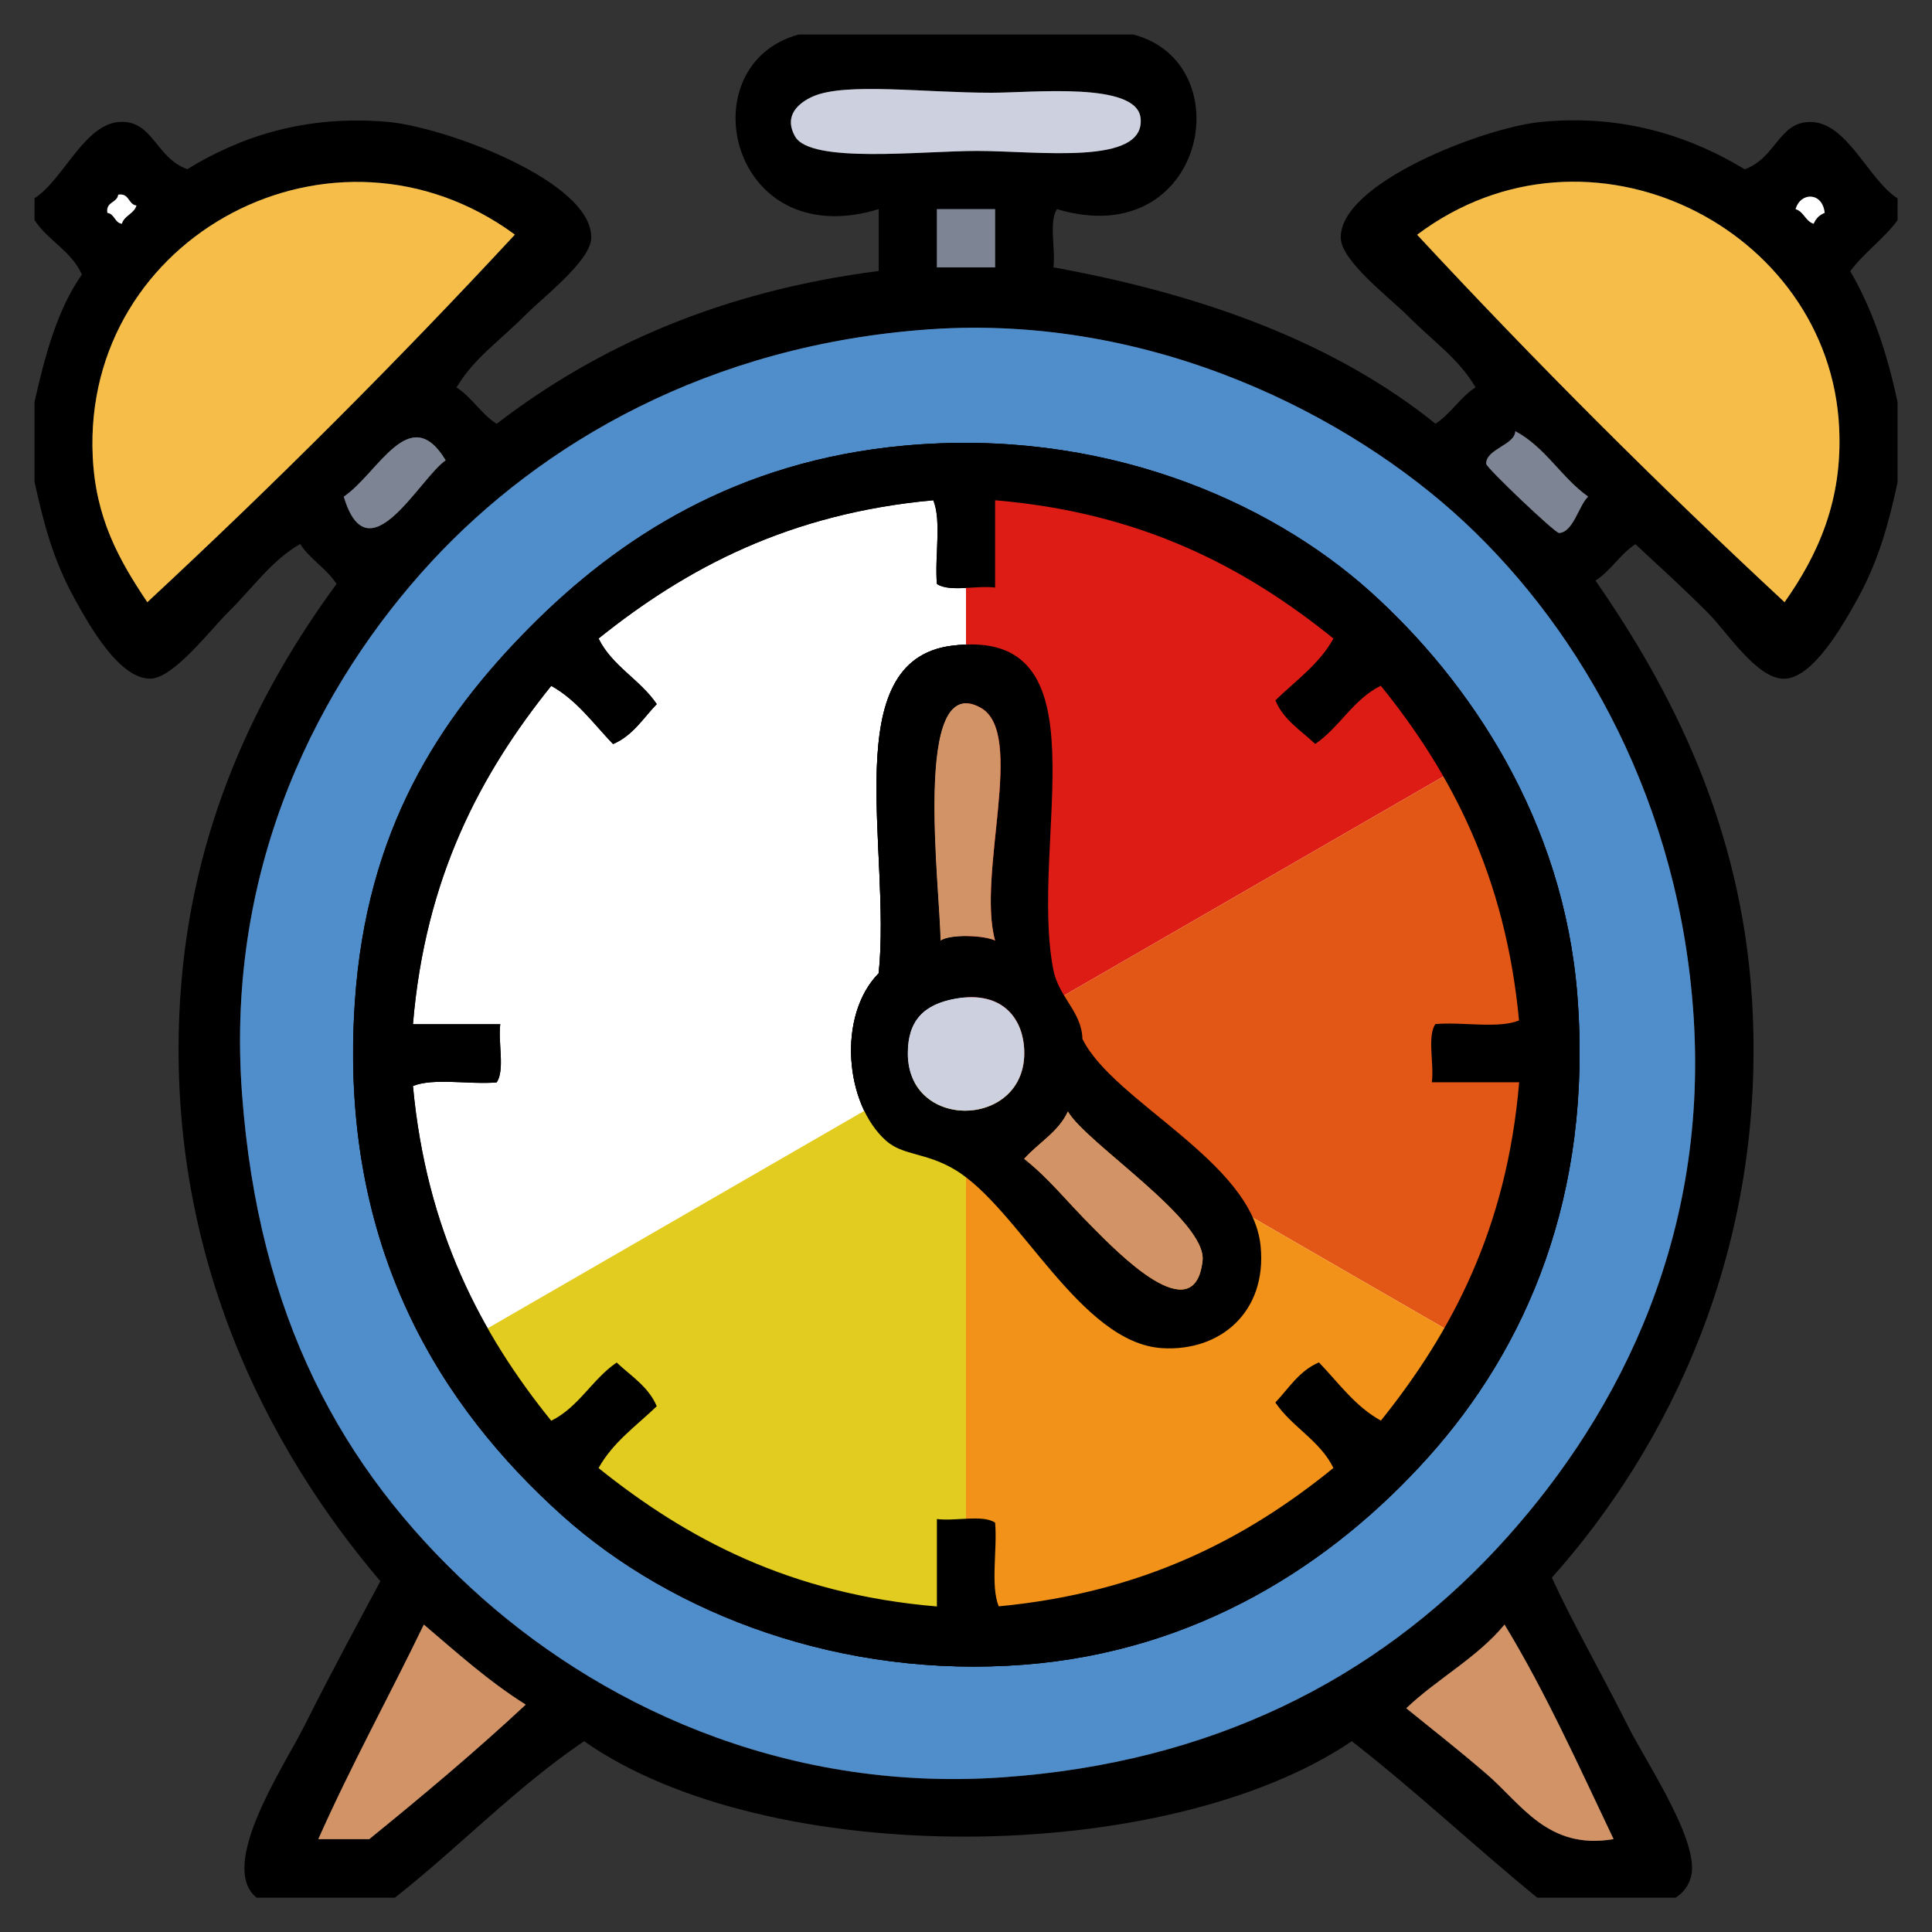 <?xml version="1.0" encoding="utf-8"?>
<!-- Generator: Adobe Illustrator 15.0.0, SVG Export Plug-In . SVG Version: 6.00 Build 0)  -->
<!DOCTYPE svg PUBLIC "-//W3C//DTD SVG 1.1//EN" "http://www.w3.org/Graphics/SVG/1.1/DTD/svg11.dtd">
<svg version="1.1" xmlns="http://www.w3.org/2000/svg" xmlns:xlink="http://www.w3.org/1999/xlink" x="0px" y="0px" width="16px"
	 height="16px" viewBox="0 0 16 16" enable-background="new 0 0 16 16" xml:space="preserve">
<rect x="0" y="0" width="16" height="16" fill="#333333" stroke="none"/>
<g id="레이어_9" display="none">
	<rect x="-2.625" y="-2.042" display="inline" fill="#508DCB" width="25.167" height="24"/>
</g>
<g id="레이어_1">
	<g>
		<path fill-rule="evenodd" clip-rule="evenodd" d="M6.614,0.286c0.924,0,1.848,0,2.772,0c0.907,0.238,0.594,1.812-0.632,1.446
			c-0.07,0.101-0.011,0.331-0.03,0.482c1.258,0.228,2.341,0.632,3.164,1.295c0.129-0.083,0.203-0.219,0.332-0.301
			c-0.141-0.24-0.347-0.376-0.572-0.603C11.5,2.46,11.11,2.161,11.104,1.974c-0.017-0.457,1.19-0.919,1.657-0.964
			c0.703-0.069,1.262,0.134,1.688,0.392c0.259-0.093,0.282-0.392,0.542-0.392c0.307,0,0.479,0.476,0.724,0.633
			c0,0.06,0,0.121,0,0.181c-0.116,0.156-0.276,0.266-0.392,0.422c0.182,0.311,0.306,0.679,0.392,1.085c0,0.221,0,0.442,0,0.663
			c-0.074,0.341-0.156,0.646-0.331,0.964c-0.12,0.217-0.367,0.655-0.604,0.663c-0.228,0.008-0.483-0.394-0.632-0.542
			c-0.24-0.24-0.403-0.384-0.604-0.572c-0.128,0.082-0.202,0.219-0.331,0.301c0.629,0.905,1.207,2.033,1.296,3.465
			c0.129,2.078-0.704,3.726-1.657,4.792c0.159,0.351,0.385,0.743,0.633,1.235c0.158,0.314,0.618,0.988,0.512,1.266
			c-0.026,0.068-0.057,0.106-0.12,0.15c-0.382,0-0.764,0-1.146,0c-0.52-0.425-1.005-0.883-1.536-1.296
			c-1.533,1.038-4.833,1.069-6.358,0c-0.569,0.386-1.033,0.876-1.567,1.296c-0.381,0-0.763,0-1.145,0
			c-0.326-0.264,0.228-1.09,0.392-1.416c0.248-0.493,0.456-0.874,0.633-1.205c-0.934-1.099-1.788-2.726-1.658-4.822
			C1.58,6.85,2.136,5.723,2.787,4.836C2.705,4.708,2.568,4.633,2.486,4.505C2.247,4.644,2.109,4.852,1.883,5.077
			C1.737,5.223,1.439,5.612,1.25,5.62c-0.259,0.01-0.512-0.443-0.633-0.663C0.435,4.625,0.364,4.338,0.286,3.992
			c0-0.221,0-0.442,0-0.663c0.088-0.394,0.192-0.772,0.392-1.055C0.593,2.079,0.397,1.993,0.286,1.823c0-0.06,0-0.121,0-0.181
			C0.53,1.485,0.704,1.009,1.009,1.009c0.26,0,0.284,0.299,0.542,0.392c0.423-0.259,0.96-0.452,1.657-0.392
			C3.68,1.05,4.914,1.503,4.896,1.974C4.889,2.161,4.5,2.46,4.354,2.606C4.128,2.833,3.922,2.969,3.781,3.209
			C3.91,3.292,3.984,3.428,4.113,3.51c0.835-0.642,1.856-1.097,3.164-1.266c0-0.17,0-0.341,0-0.512
			C6.036,2.11,5.693,0.536,6.614,0.286z M6.584,1.13C6.71,1.358,7.63,1.25,8.09,1.25c0.51,0,1.396,0.124,1.356-0.271
			C9.416,0.675,8.56,0.768,8.211,0.768c-0.562,0-1.208-0.087-1.477,0.03C6.616,0.85,6.487,0.955,6.584,1.13z M0.768,3.781
			C0.792,4.29,0.983,4.634,1.22,4.987C2.272,4.01,3.287,2.996,4.264,1.943C2.77,0.846,0.681,1.949,0.768,3.781z M15.231,3.541
			c-0.079-1.653-2.074-2.665-3.495-1.597c0.977,1.052,1.991,2.066,3.043,3.043C15.056,4.594,15.261,4.145,15.231,3.541z
			 M0.889,1.763c0.062,0.009,0.059,0.082,0.121,0.09c0.021-0.07,0.1-0.081,0.121-0.151c-0.071-0.009-0.056-0.104-0.151-0.09
			C0.97,1.683,0.875,1.668,0.889,1.763z M14.87,1.732c0.07,0.021,0.081,0.1,0.15,0.121c0.018-0.043,0.047-0.074,0.091-0.09
			C15.095,1.593,14.914,1.585,14.87,1.732z M7.759,2.215c0.161,0,0.322,0,0.482,0c0-0.161,0-0.322,0-0.482c-0.161,0-0.322,0-0.482,0
			C7.759,1.893,7.759,2.054,7.759,2.215z M3.57,4.655C2.653,5.649,1.864,7.156,2.004,9.055c0.136,1.848,0.823,3.105,1.898,4.098
			c1.021,0.942,2.555,1.694,4.399,1.567c1.732-0.12,3.086-0.811,4.098-1.898c0.923-0.994,1.751-2.469,1.627-4.399
			c-0.113-1.757-0.92-3.185-1.898-4.098c-0.944-0.881-2.579-1.725-4.429-1.597C5.875,2.854,4.481,3.669,3.57,4.655z M2.847,4.113
			c0.201,0.674,0.626-0.151,0.844-0.301C3.393,3.319,3.133,3.919,2.847,4.113z M12.55,3.57c-0.004,0.116-0.246,0.149-0.241,0.271
			c0.002,0.033,0.569,0.574,0.603,0.572c0.118-0.005,0.163-0.228,0.241-0.301C12.93,3.955,12.799,3.704,12.55,3.57z M2.636,15.231
			c0.141,0,0.281,0,0.422,0c0.443-0.36,0.88-0.727,1.296-1.114c-0.309-0.194-0.572-0.433-0.844-0.663
			C3.222,14.05,2.908,14.619,2.636,15.231z M11.646,14.147c0.205,0.167,0.419,0.333,0.662,0.542c0.291,0.249,0.51,0.635,1.055,0.542
			c-0.288-0.605-0.565-1.222-0.903-1.777C12.233,13.729,11.903,13.902,11.646,14.147z"/>
		<path fill-rule="evenodd" clip-rule="evenodd" fill="#CCD0DF" d="M6.734,0.798c0.269-0.117,0.915-0.03,1.477-0.03
			c0.349,0,1.205-0.093,1.235,0.211C9.486,1.375,8.601,1.25,8.09,1.25c-0.46,0-1.38,0.108-1.506-0.121
			C6.487,0.955,6.616,0.85,6.734,0.798z"/>
		<path fill-rule="evenodd" clip-rule="evenodd" fill="#F6BE49" d="M4.264,1.943C3.287,2.996,2.272,4.01,1.22,4.987
			C0.983,4.634,0.792,4.29,0.768,3.781C0.681,1.949,2.77,0.846,4.264,1.943z"/>
		<path fill-rule="evenodd" clip-rule="evenodd" fill="#F6BE49" d="M14.779,4.987c-1.052-0.977-2.066-1.991-3.043-3.043
			c1.421-1.067,3.416-0.056,3.495,1.597C15.261,4.145,15.056,4.594,14.779,4.987z"/>
		<path fill-rule="evenodd" clip-rule="evenodd" fill="#FFFFFF" d="M0.979,1.612c0.095-0.014,0.08,0.081,0.151,0.09
			c-0.021,0.07-0.1,0.081-0.121,0.151C0.948,1.844,0.95,1.771,0.889,1.763C0.875,1.668,0.97,1.683,0.979,1.612z"/>
		<path fill-rule="evenodd" clip-rule="evenodd" fill="#FFFFFF" d="M15.111,1.763c-0.044,0.017-0.073,0.047-0.091,0.09
			c-0.069-0.021-0.08-0.1-0.15-0.121C14.914,1.585,15.095,1.593,15.111,1.763z"/>
		<path fill-rule="evenodd" clip-rule="evenodd" fill="#7D8493" d="M7.759,1.732c0.161,0,0.322,0,0.482,0c0,0.161,0,0.321,0,0.482
			c-0.161,0-0.322,0-0.482,0C7.759,2.054,7.759,1.893,7.759,1.732z"/>
		<path fill-rule="evenodd" clip-rule="evenodd" fill="#508DCB" d="M7.699,2.727c1.85-0.128,3.485,0.716,4.429,1.597
			c0.979,0.913,1.785,2.341,1.898,4.098c0.124,1.931-0.704,3.405-1.627,4.399c-1.012,1.088-2.366,1.778-4.098,1.898
			c-1.844,0.127-3.378-0.625-4.399-1.567c-1.075-0.992-1.762-2.25-1.898-4.098C1.864,7.156,2.653,5.649,3.57,4.655
			C4.481,3.669,5.875,2.854,7.699,2.727z M4.384,5.198C3.633,5.955,3.033,6.875,2.938,8.301c-0.137,2.042,0.728,3.361,1.717,4.249
			c0.923,0.828,2.325,1.353,3.827,1.235c1.432-0.111,2.548-0.83,3.345-1.718c0.809-0.9,1.365-2.164,1.235-3.826
			c-0.113-1.444-0.886-2.598-1.718-3.345c-0.846-0.759-2.228-1.355-3.857-1.206C6.102,3.818,5.125,4.451,4.384,5.198z"/>
		<path fill-rule="evenodd" clip-rule="evenodd" fill="#7D8493" d="M3.691,3.812c-0.218,0.15-0.643,0.976-0.844,0.301
			C3.133,3.919,3.393,3.319,3.691,3.812z"/>
		<path fill-rule="evenodd" clip-rule="evenodd" fill="#7D8493" d="M13.152,4.113c-0.078,0.074-0.123,0.296-0.241,0.301
			c-0.033,0.001-0.601-0.54-0.603-0.572c-0.005-0.123,0.237-0.156,0.241-0.271C12.799,3.704,12.93,3.955,13.152,4.113z"/>
		<path fill-rule="evenodd" clip-rule="evenodd" d="M7.488,3.691c1.629-0.15,3.011,0.447,3.857,1.206
			c0.832,0.747,1.604,1.901,1.718,3.345c0.13,1.662-0.427,2.926-1.235,3.826c-0.797,0.888-1.913,1.606-3.345,1.718
			c-1.502,0.117-2.904-0.407-3.827-1.235c-0.989-0.888-1.854-2.207-1.717-4.249c0.095-1.427,0.695-2.346,1.446-3.104
			C5.125,4.451,6.102,3.818,7.488,3.691z M4.957,5.288C5.07,5.517,5.301,5.627,5.439,5.831C5.326,5.949,5.24,6.093,5.077,6.162
			C4.914,5.993,4.778,5.798,4.565,5.68C3.979,6.409,3.521,7.268,3.42,8.482c0.241,0,0.482,0,0.723,0
			c-0.02,0.151,0.04,0.381-0.03,0.482c-0.221,0.02-0.522-0.04-0.693,0.03c0.111,1.195,0.562,2.05,1.145,2.772
			c0.229-0.113,0.339-0.344,0.542-0.482c0.119,0.112,0.263,0.199,0.332,0.362c-0.169,0.162-0.364,0.299-0.482,0.512
			c0.73,0.586,1.588,1.044,2.802,1.146c0-0.241,0-0.482,0-0.724c0.151,0.02,0.381-0.039,0.482,0.03
			c0.02,0.221-0.04,0.521,0.03,0.693c1.193-0.113,2.052-0.56,2.772-1.146c-0.113-0.229-0.344-0.339-0.481-0.542
			c0.112-0.119,0.199-0.264,0.361-0.332c0.163,0.169,0.299,0.364,0.513,0.482c0.585-0.73,1.043-1.588,1.145-2.802
			c-0.241,0-0.482,0-0.723,0c0.02-0.151-0.04-0.381,0.029-0.482c0.222-0.02,0.522,0.04,0.693-0.03
			c-0.112-1.194-0.561-2.051-1.145-2.772c-0.229,0.113-0.34,0.344-0.543,0.482C10.774,6.049,10.63,5.963,10.562,5.8
			c0.168-0.163,0.363-0.299,0.481-0.512C10.315,4.7,9.455,4.245,8.241,4.143c0,0.241,0,0.482,0,0.723
			c-0.151-0.02-0.381,0.04-0.482-0.03c-0.02-0.221,0.04-0.522-0.03-0.693C6.533,4.252,5.681,4.707,4.957,5.288z"/>
		<path fill-rule="evenodd" clip-rule="evenodd" fill="#FFFFFF" d="M7.729,4.143c0.07,0.171,0.01,0.472,0.03,0.693
			c0.101,0.07,0.331,0.011,0.482,0.03c0-0.241,0-0.482,0-0.723c1.214,0.102,2.074,0.557,2.802,1.145
			c-0.118,0.213-0.313,0.349-0.481,0.512c0.068,0.163,0.213,0.249,0.331,0.362c0.203-0.138,0.314-0.369,0.543-0.482
			c0.584,0.722,1.032,1.579,1.145,2.772c-0.171,0.07-0.472,0.01-0.693,0.03c-0.069,0.101-0.01,0.331-0.029,0.482
			c0.24,0,0.481,0,0.723,0c-0.102,1.214-0.56,2.072-1.145,2.802c-0.214-0.118-0.35-0.313-0.513-0.482
			c-0.162,0.068-0.249,0.213-0.361,0.332c0.138,0.203,0.368,0.313,0.481,0.542c-0.72,0.586-1.579,1.032-2.772,1.146
			c-0.07-0.172-0.01-0.473-0.03-0.693C8.14,12.541,7.91,12.6,7.759,12.58c0,0.241,0,0.482,0,0.724
			c-1.214-0.102-2.072-0.56-2.802-1.146c0.119-0.213,0.313-0.35,0.482-0.512c-0.069-0.163-0.213-0.25-0.332-0.362
			c-0.204,0.139-0.314,0.369-0.542,0.482c-0.583-0.723-1.034-1.577-1.145-2.772c0.171-0.07,0.472-0.01,0.693-0.03
			c0.07-0.101,0.011-0.331,0.03-0.482c-0.241,0-0.482,0-0.723,0C3.521,7.268,3.979,6.409,4.565,5.68
			c0.213,0.119,0.349,0.313,0.512,0.482C5.24,6.093,5.326,5.949,5.439,5.831C5.301,5.627,5.07,5.517,4.957,5.288
			C5.681,4.707,6.533,4.252,7.729,4.143z M8.723,8.03C8.517,6.961,9.186,5.179,7.879,5.348C6.928,5.472,7.383,7.031,7.277,8.06
			c-0.345,0.351-0.28,1.083,0.06,1.386c0.141,0.126,0.33,0.096,0.573,0.241c0.533,0.319,1.036,1.437,1.717,1.477
			c0.477,0.028,0.866-0.297,0.813-0.844c-0.066-0.7-1.223-1.199-1.476-1.718C8.958,8.377,8.768,8.26,8.723,8.03z"/>
		<path fill-rule="evenodd" clip-rule="evenodd" d="M8.964,8.603c0.253,0.519,1.41,1.018,1.476,1.718
			c0.053,0.547-0.337,0.872-0.813,0.844c-0.682-0.04-1.185-1.157-1.717-1.477C7.667,9.542,7.478,9.572,7.337,9.446
			c-0.34-0.303-0.405-1.036-0.06-1.386c0.106-1.029-0.349-2.588,0.603-2.712C9.186,5.179,8.517,6.961,8.723,8.03
			C8.768,8.26,8.958,8.377,8.964,8.603z M8.121,5.861c-0.569-0.316-0.334,1.5-0.332,1.928c0.086-0.055,0.363-0.043,0.452,0
			C8.088,7.238,8.499,6.07,8.121,5.861z M7.518,8.723c0,0.655,0.994,0.621,0.964-0.03C8.47,8.423,8.291,8.202,7.91,8.271
			C7.651,8.318,7.518,8.452,7.518,8.723z M8.482,9.597c0.212,0.168,0.346,0.347,0.573,0.573c0.183,0.183,0.838,0.866,0.904,0.271
			c0.037-0.334-0.967-0.977-1.115-1.235C8.764,9.377,8.6,9.464,8.482,9.597z"/>
		<path fill-rule="evenodd" clip-rule="evenodd" fill="#D29366" d="M8.241,7.789c-0.089-0.043-0.366-0.055-0.452,0
			C7.786,7.361,7.552,5.545,8.121,5.861C8.499,6.07,8.088,7.238,8.241,7.789z"/>
		<path fill-rule="evenodd" clip-rule="evenodd" fill="#CCD0DF" d="M7.91,8.271c0.381-0.069,0.56,0.152,0.572,0.422
			c0.03,0.651-0.964,0.685-0.964,0.03C7.518,8.452,7.651,8.318,7.91,8.271z"/>
		<path fill-rule="evenodd" clip-rule="evenodd" fill="#D29366" d="M8.844,9.205c0.148,0.259,1.152,0.901,1.115,1.235
			c-0.066,0.596-0.722-0.088-0.904-0.271C8.828,9.943,8.694,9.765,8.482,9.597C8.6,9.464,8.764,9.377,8.844,9.205z"/>
		<path fill-rule="evenodd" clip-rule="evenodd" fill="#D29366" d="M3.51,13.454c0.271,0.23,0.535,0.469,0.844,0.663
			c-0.416,0.388-0.853,0.754-1.296,1.114c-0.141,0-0.281,0-0.422,0C2.908,14.619,3.222,14.05,3.51,13.454z"/>
		<path fill-rule="evenodd" clip-rule="evenodd" fill="#D29366" d="M12.46,13.454c0.338,0.556,0.615,1.172,0.903,1.777
			c-0.545,0.093-0.764-0.293-1.055-0.542c-0.243-0.209-0.457-0.375-0.662-0.542C11.903,13.902,12.233,13.729,12.46,13.454z"/>
	</g>
</g>
<g id="_x31_">
	<g>
		<defs>
			<circle id="SVGID_1_" cx="7.999" cy="8.724" r="4.671"/>
		</defs>
		<clipPath id="SVGID_2_">
			<use xlink:href="#SVGID_1_"  overflow="visible"/>
		</clipPath>
		<polygon clip-path="url(#SVGID_2_)" fill="#DE1C16" points="8,3.261 12.722,5.987 8,8.713 		"/>
	</g>
</g>
<g id="_x32_">
	<g>
		<defs>
			<circle id="SVGID_3_" cx="7.999" cy="8.724" r="4.671"/>
		</defs>
		<clipPath id="SVGID_4_">
			<use xlink:href="#SVGID_3_"  overflow="visible"/>
		</clipPath>
		<polygon clip-path="url(#SVGID_4_)" fill="#E25616" points="12.722,11.439 8,8.713 12.722,5.987 		"/>
	</g>
</g>
<g id="_x33_">
	<g>
		<defs>
			<circle id="SVGID_5_" cx="7.999" cy="8.724" r="4.671"/>
		</defs>
		<clipPath id="SVGID_6_">
			<use xlink:href="#SVGID_5_"  overflow="visible"/>
		</clipPath>
		<polygon clip-path="url(#SVGID_6_)" fill="#F29219" points="8,8.713 12.722,11.439 8,14.164 		"/>
	</g>
</g>
<g id="_x34_">
	<g>
		<defs>
			<circle id="SVGID_7_" cx="7.999" cy="8.724" r="4.671"/>
		</defs>
		<clipPath id="SVGID_8_">
			<use xlink:href="#SVGID_7_"  overflow="visible"/>
		</clipPath>
		<polygon clip-path="url(#SVGID_8_)" fill="#E2CC20" points="8,14.164 3.279,11.439 8,8.713 		"/>
	</g>
</g>
<g id="_x35_" display="none">
	<g display="inline">
		<defs>
			<circle id="SVGID_9_" cx="7.999" cy="8.724" r="4.671"/>
		</defs>
		<clipPath id="SVGID_10_">
			<use xlink:href="#SVGID_9_"  overflow="visible"/>
		</clipPath>
		<polygon clip-path="url(#SVGID_10_)" fill="#C3D835" points="3.279,5.987 8,8.713 3.279,11.439 		"/>
	</g>
</g>
<g id="_x36_" display="none">
	<g display="inline">
		<defs>
			<circle id="SVGID_11_" cx="7.999" cy="8.724" r="4.671"/>
		</defs>
		<clipPath id="SVGID_12_">
			<use xlink:href="#SVGID_11_"  overflow="visible"/>
		</clipPath>
		<polygon clip-path="url(#SVGID_12_)" fill="#79BD2D" points="8,8.713 3.279,5.987 8,3.261 		"/>
	</g>
</g>
<g id="레이어_1_사본">
	<g>
		<path fill-rule="evenodd" clip-rule="evenodd" d="M7.488,3.691c1.629-0.15,3.011,0.447,3.857,1.206
			c0.832,0.747,1.604,1.901,1.718,3.345c0.13,1.662-0.427,2.926-1.235,3.826c-0.797,0.888-1.913,1.606-3.345,1.718
			c-1.502,0.117-2.904-0.407-3.827-1.235c-0.989-0.888-1.854-2.207-1.717-4.249c0.095-1.427,0.695-2.346,1.446-3.104
			C5.125,4.451,6.102,3.818,7.488,3.691z M4.957,5.288C5.07,5.517,5.301,5.627,5.439,5.831C5.326,5.949,5.24,6.093,5.077,6.162
			C4.914,5.993,4.778,5.798,4.565,5.68C3.979,6.409,3.521,7.268,3.42,8.482c0.241,0,0.482,0,0.723,0
			c-0.02,0.151,0.04,0.381-0.03,0.482c-0.221,0.02-0.522-0.04-0.693,0.03c0.111,1.195,0.562,2.05,1.145,2.772
			c0.229-0.113,0.339-0.344,0.542-0.482c0.119,0.112,0.263,0.199,0.332,0.362c-0.169,0.162-0.364,0.299-0.482,0.512
			c0.73,0.586,1.588,1.044,2.802,1.146c0-0.241,0-0.482,0-0.724c0.151,0.02,0.381-0.039,0.482,0.03
			c0.02,0.221-0.04,0.521,0.03,0.693c1.193-0.113,2.052-0.56,2.772-1.146c-0.113-0.229-0.344-0.339-0.481-0.542
			c0.112-0.119,0.199-0.264,0.361-0.332c0.163,0.169,0.299,0.364,0.513,0.482c0.585-0.73,1.043-1.588,1.145-2.802
			c-0.241,0-0.482,0-0.723,0c0.02-0.151-0.04-0.381,0.029-0.482c0.222-0.02,0.522,0.04,0.693-0.03
			c-0.112-1.194-0.561-2.051-1.145-2.772c-0.229,0.113-0.34,0.344-0.543,0.482C10.774,6.049,10.63,5.963,10.562,5.8
			c0.168-0.163,0.363-0.299,0.481-0.512C10.315,4.7,9.455,4.245,8.241,4.143c0,0.241,0,0.482,0,0.723
			c-0.151-0.02-0.381,0.04-0.482-0.03c-0.02-0.221,0.04-0.522-0.03-0.693C6.533,4.252,5.681,4.707,4.957,5.288z"/>
		<path fill-rule="evenodd" clip-rule="evenodd" d="M8.964,8.603c0.253,0.519,1.41,1.018,1.476,1.718
			c0.053,0.547-0.337,0.872-0.813,0.844c-0.682-0.04-1.185-1.157-1.717-1.477C7.667,9.542,7.478,9.572,7.337,9.446
			c-0.34-0.303-0.405-1.036-0.06-1.386c0.106-1.029-0.349-2.588,0.603-2.712C9.186,5.179,8.517,6.961,8.723,8.03
			C8.768,8.26,8.958,8.377,8.964,8.603z M8.121,5.861c-0.569-0.316-0.334,1.5-0.332,1.928c0.086-0.055,0.363-0.043,0.452,0
			C8.088,7.238,8.499,6.07,8.121,5.861z M7.518,8.723c0,0.655,0.994,0.621,0.964-0.03C8.47,8.423,8.291,8.202,7.91,8.271
			C7.651,8.318,7.518,8.452,7.518,8.723z M8.482,9.597c0.212,0.168,0.346,0.347,0.573,0.573c0.183,0.183,0.838,0.866,0.904,0.271
			c0.037-0.334-0.967-0.977-1.115-1.235C8.764,9.377,8.6,9.464,8.482,9.597z"/>
		<path fill-rule="evenodd" clip-rule="evenodd" fill="#D29366" d="M8.241,7.789c-0.089-0.043-0.366-0.055-0.452,0
			C7.786,7.361,7.552,5.545,8.121,5.861C8.499,6.07,8.088,7.238,8.241,7.789z"/>
		<path fill-rule="evenodd" clip-rule="evenodd" fill="#CCD0DF" d="M7.91,8.271c0.381-0.069,0.56,0.152,0.572,0.422
			c0.03,0.651-0.964,0.685-0.964,0.03C7.518,8.452,7.651,8.318,7.91,8.271z"/>
		<path fill-rule="evenodd" clip-rule="evenodd" fill="#D29366" d="M8.844,9.205c0.148,0.259,1.152,0.901,1.115,1.235
			c-0.066,0.596-0.722-0.088-0.904-0.271C8.828,9.943,8.694,9.765,8.482,9.597C8.6,9.464,8.764,9.377,8.844,9.205z"/>
	</g>
</g>
</svg>
